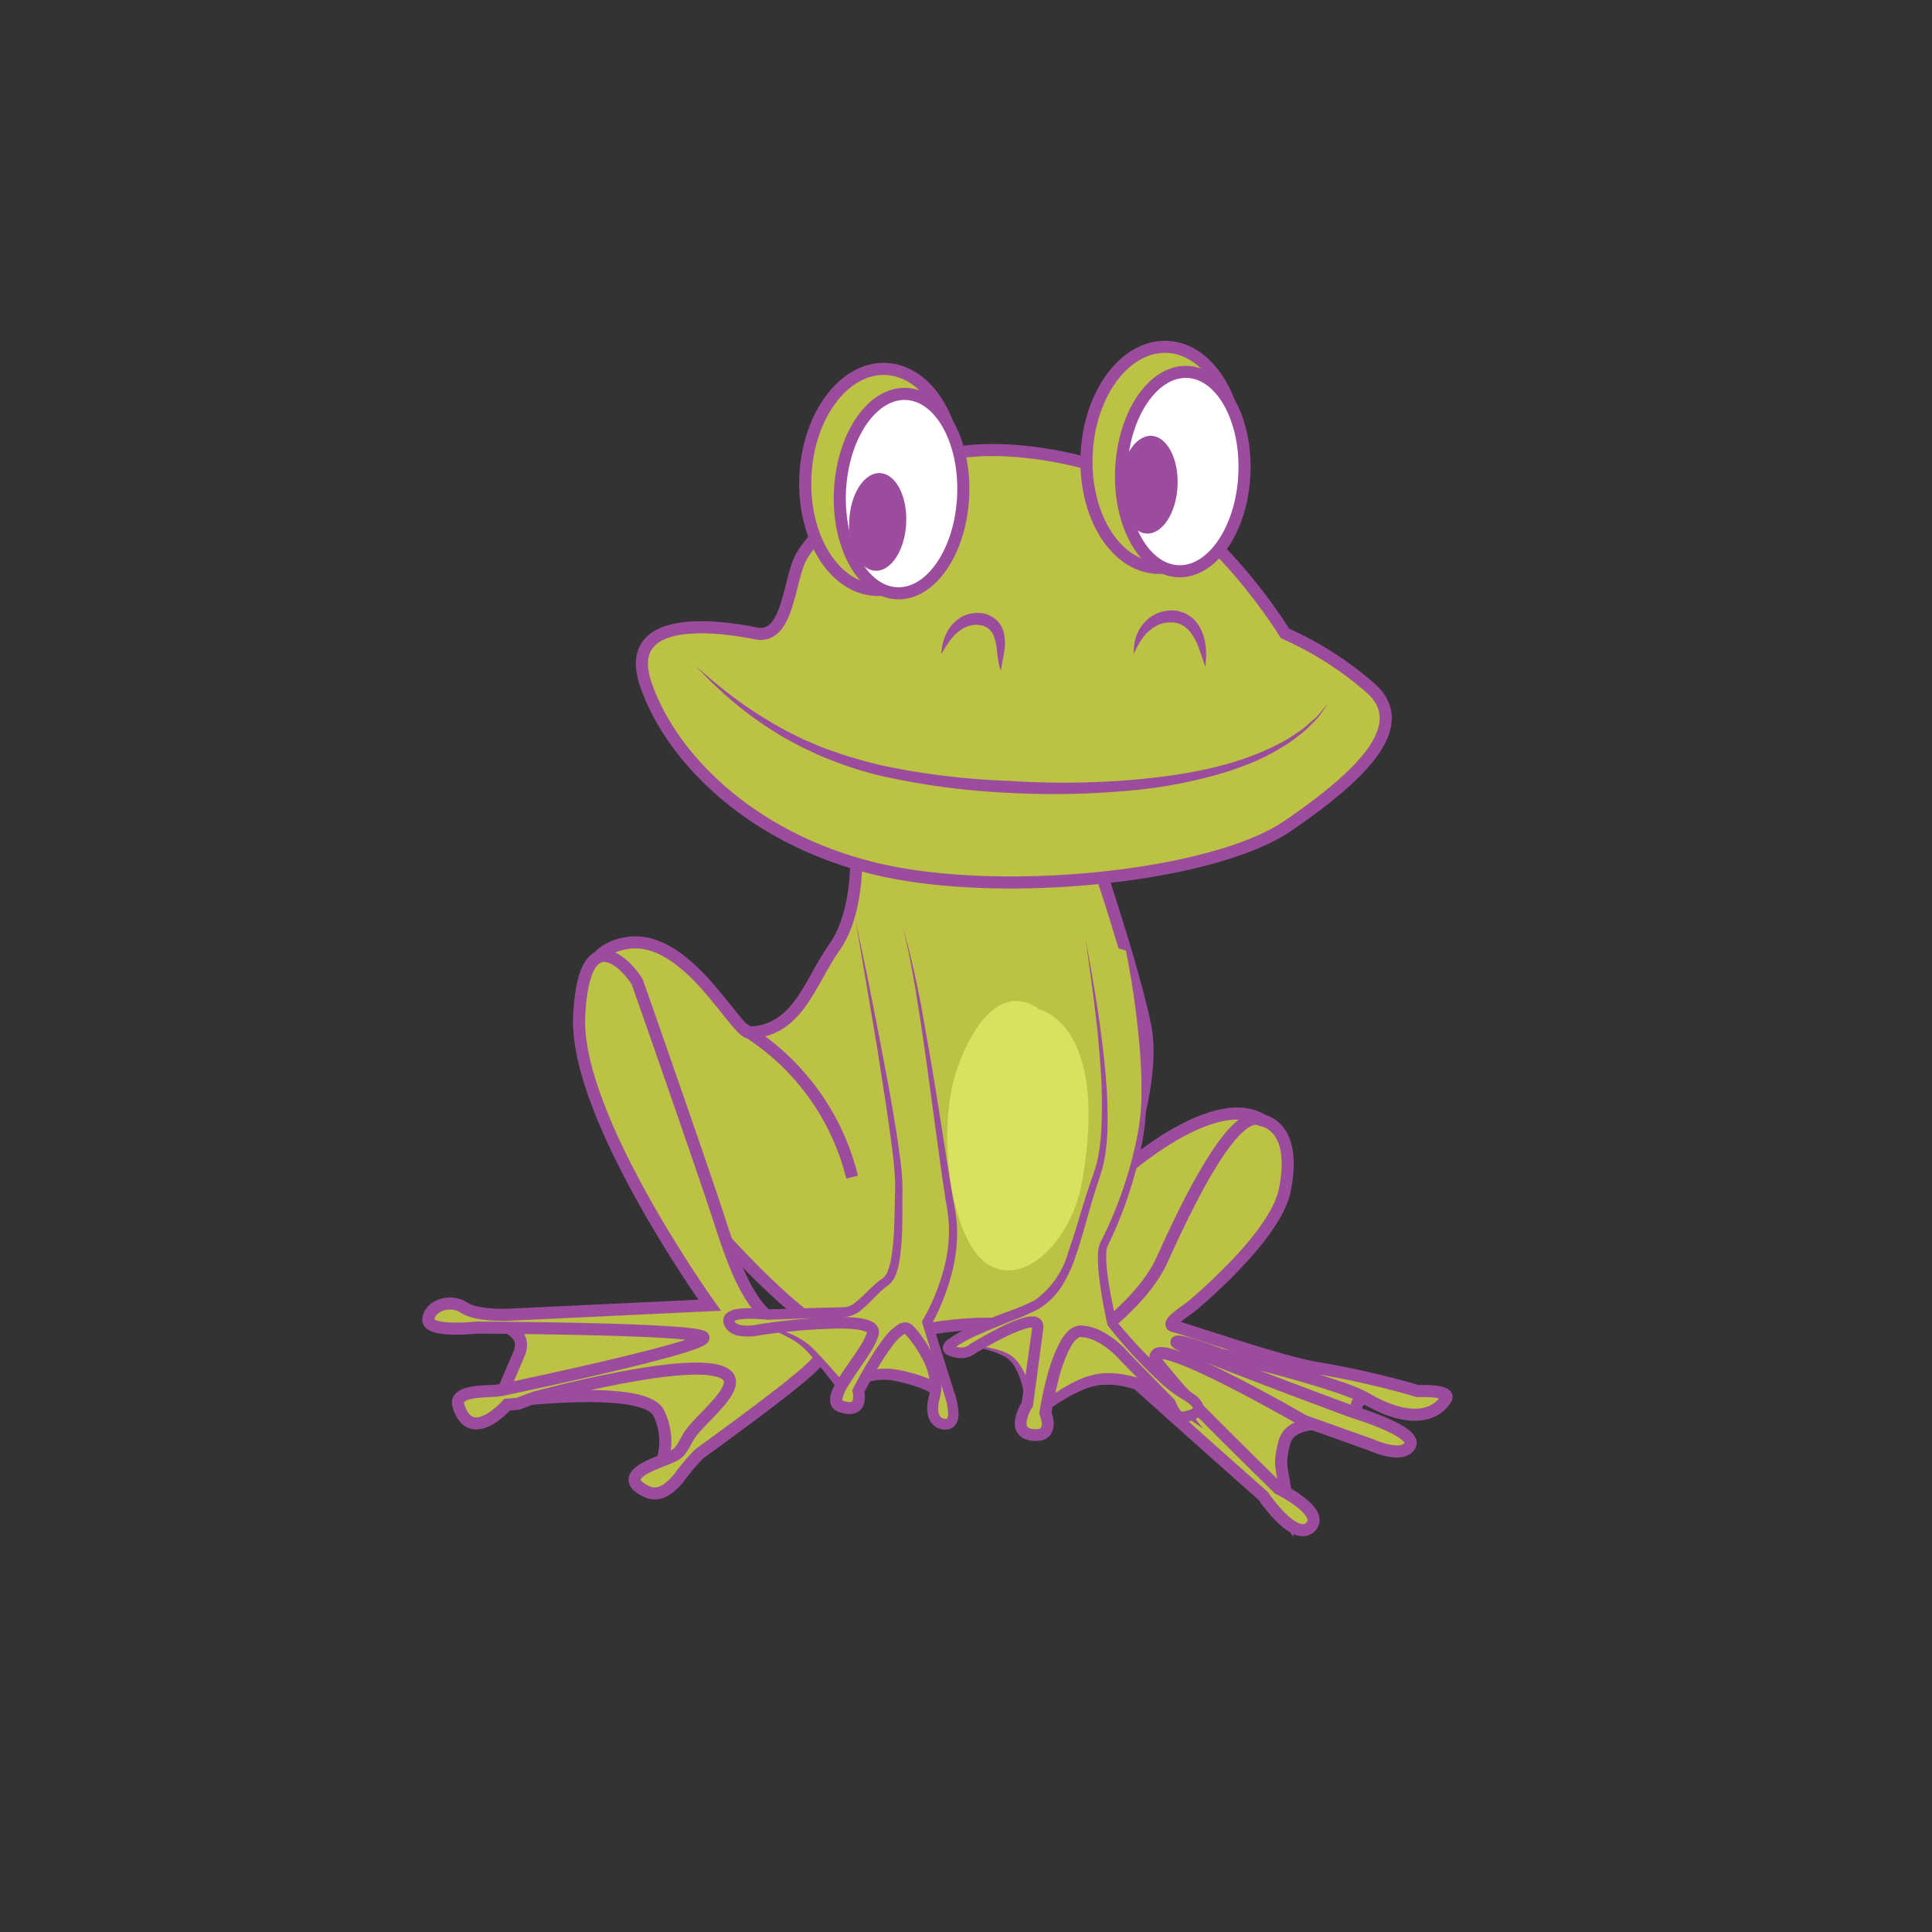 <svg id="word" xmlns="http://www.w3.org/2000/svg" viewBox="0 0 160 160"><rect x="0" y="0" width="160" height="160" fill="#333333" stroke="none"/><defs><style>.cls-1,.cls-2{fill:#bcc243;}.cls-1,.cls-4{stroke:#9c4c9c;stroke-miterlimit:10;}.cls-3{fill:#9c4c9c;}.cls-4{fill:#fff;}.cls-5{fill:#dae160;}</style></defs><path class="cls-1" d="M116.965,115.846s-4.417-.747-4.619.572a2.033,2.033,0,0,0,.465,1.884s-5.758-1.475-6.442,1.148c-.671,2.571.113,1.905.23,6.392L94.771,111.575l1.566-1.354Z"/><path class="cls-1" d="M70.9,70.4s.311,5.066-1.78,8.021-2.98,6.9-7.026,7.1C60.9,85.584,56.944,77.282,51.9,78.1c-7.58,1.229-.91,15.233,1.91,17.907,3.989,3.782,13.655,16.367,18.168,15.124s10.117-2.033,12.993-1.095,12.148-.871,13.31-1.876,10.561-12.231,6.532-15.219-12,4.251-12,4.251,3.027-7.5,2.011-12.331-3.892-13.331-3.892-13.331Z"/><path class="cls-1" d="M40.473,109.461s3.455.436,2.513,2.648-1.727,4.037-1.727,4.037,12.186-1.666,13.312.915a5.373,5.373,0,0,1,.058,4.52l.675.432,7.956-9.05L60.365,109.5Z"/><path class="cls-1" d="M104.454,92.773s3.062.3,1.942,5.81c-.753,3.707-6.976,8.965-7.558,9.469s-2.441,1.609-1.616,1.781,9.171,3.107,12.211,3.52a72.473,72.473,0,0,1,7.982,1.851s2.788-.13,2.333.645-2.182,2.558-6.676-.059c-2.272-1.323-12.067-3.645-12.067-3.645s-3.689-1.377-3.571-.972,14.608,5.763,14.608,5.763,5.349,1.589,4.736,2.756-3.2-.023-3.2-.023l-5.59-1.995s-11.12-6.434-12.162-5.531c-.391.34-.016.945,2.233,3.313s7.829,7.825,7.829,7.825,3.942,1.921,2.628,3.187-3.909-2.584-3.909-2.584-10.937-9.7-11.6-10.4-6.7.339-3.808-1.78,5.79-4.634,7.036-7.366S102.013,91.458,104.454,92.773Z"/><path class="cls-1" d="M91.088,38.688s-6.434-2.174-12.328-1.132S67.16,44.3,66.225,46.382s-1.018,6.6-3.636,6.071-11.18-1.875-9.109,4.208,8.7,12.785,19.012,15.282,27.933.7,34.121-3.522,10.427-8.4,6.821-11.5a27.937,27.937,0,0,0-7.016-4.462S99.981,41.779,91.088,38.688Z"/><path class="cls-2" d="M57.588,55.133C65.321,62.8,72.95,64.651,84.139,65.2c7.525.37,21.3-.121,25.894-6.98"/><path class="cls-3" d="M57.588,55.133l.484.42c.32.267.768.689,1.377,1.173s1.338,1.078,2.228,1.691a36.153,36.153,0,0,0,3.072,1.907c.573.33,1.2.61,1.838.933.662.265,1.322.594,2.041.831a37.265,37.265,0,0,0,4.561,1.334,60.23,60.23,0,0,0,10.3,1.24,68.922,68.922,0,0,0,10.382-.086c1.649-.152,3.239-.341,4.73-.616.744-.143,1.47-.275,2.157-.465a19.249,19.249,0,0,0,1.979-.572,20.573,20.573,0,0,0,3.314-1.4,10.132,10.132,0,0,0,1.283-.779,6.247,6.247,0,0,0,1.014-.775c.284-.261.568-.466.768-.69l.5-.577.42-.485s-.132.18-.377.517l-.456.626a9.287,9.287,0,0,1-.726.753,6.315,6.315,0,0,1-.982.853,10.4,10.4,0,0,1-1.259.879,17.418,17.418,0,0,1-3.313,1.606,20.009,20.009,0,0,1-2,.662c-.7.221-1.428.384-2.181.559a38.455,38.455,0,0,1-4.792.765,69.627,69.627,0,0,1-10.519.219,61.048,61.048,0,0,1-10.436-1.394,29.856,29.856,0,0,1-4.63-1.5c-.725-.271-1.39-.633-2.054-.93-.636-.355-1.268-.665-1.839-1.023a30.571,30.571,0,0,1-5.152-3.942c-.585-.519-.983-.987-1.283-1.277Z"/><path class="cls-1" d="M89.992,37.571c-.246,5.053,2.35,9.287,5.8,9.455s6.447-3.793,6.693-8.846-2.35-9.286-5.8-9.454S90.238,32.519,89.992,37.571Z"/><path class="cls-4" d="M92.853,38.807c-.222,4.56,1.883,8.367,4.7,8.5s5.282-3.447,5.5-8.006-1.882-8.366-4.7-8.5S93.075,34.249,92.853,38.807Z"/><path class="cls-3" d="M92.8,40.025c-.109,2.234.86,4.1,2.164,4.16s2.446-1.7,2.555-3.93-.858-4.1-2.161-4.159S92.906,37.792,92.8,40.025Z"/><path class="cls-1" d="M52.781,81.333s5.178,14.759,6.631,19.214,2.546,7.7,5.251,9.3,4.523,1.416,2.767,3.192-8.532,6.63-9.542,7.378a18.264,18.264,0,0,0-1.7,2.025c-.746.867-1.617,1.559-2.626,1.087-1.906-.891-.735-1.716.437-2.223,2.28-.987,2.063-.58,2.98-2.262s5.951-5.028,1.944-5.622S44.2,115.758,44.2,115.758l-1.3.494-.9.078s-3.021,3.441-4.038.07c-.4-1.329,2.522-1.131,3.23-1.243.249-.04.4-.057.4-.057s17.57-3.665,16.631-4.376-18.747-.779-18.747-.779-4.195.46-4-.728,1.888-1.635,2.967-.917,3.728.578,3.728.578l16.6-.784S47.58,92.482,47.965,84.173C48.338,76.132,51.881,79.826,52.781,81.333Z"/><path class="cls-1" d="M61.566,85.216a19.884,19.884,0,0,1,9,12.269"/><path class="cls-5" d="M86.131,83.622s5.786,1.212,3.479,14.259c-.842,4.776-4.741,8.808-7.843,6.8s-4.315-11.376-2.4-16.466S83.85,81.916,86.131,83.622Z"/><path class="cls-2" d="M62.467,109.644s3.132.589,4.557,2.09,2.989,3.522,2.989,3.522,1.389-2.038,4.6-1.285,3.294,1.55,3.294,1.55-.805-5.681-2.4-6.235-6.49.041-6.49.041Z"/><path class="cls-3" d="M62.467,109.644a11.826,11.826,0,0,1,2.368.577,6.932,6.932,0,0,1,2.191,1.175c.328.288.583.576.873.875l.826.9c.543.606,1.072,1.22,1.593,1.85l-.623.019a3.116,3.116,0,0,1,.418-.482,4.337,4.337,0,0,1,.467-.389,4.455,4.455,0,0,1,1.078-.549,5.369,5.369,0,0,1,2.365-.228c.2.021.387.063.58.095.211.035.365.083.55.125.358.09.734.2,1.092.317a8.1,8.1,0,0,1,1.082.45,3.647,3.647,0,0,1,.538.338,1.97,1.97,0,0,1,.267.244,1.34,1.34,0,0,1,.133.171.8.8,0,0,1,.131.336l-.984.124a28.327,28.327,0,0,0-.681-3.2,11.019,11.019,0,0,0-.532-1.509,4.313,4.313,0,0,0-.352-.666,1.338,1.338,0,0,0-.416-.447c-.03-.014-.071-.055-.091-.057l-.2-.058a3.037,3.037,0,0,0-.359-.072c-.243-.038-.517-.067-.783-.082-.538-.029-1.087-.044-1.637-.039-1.1.009-2.212.068-3.311.162l-.022,0h0q-1.638.042-3.279.035C64.654,109.661,63.561,109.667,62.467,109.644Zm0,0c1.087-.129,2.176-.228,3.264-.332s2.177-.2,3.267-.282l-.021,0c1.115-.16,2.227-.284,3.355-.358a16.406,16.406,0,0,1,1.707-.037c.29.008.572.028.881.066.152.027.336.046.461.083l.2.052a1.354,1.354,0,0,1,.282.128,2.172,2.172,0,0,1,.754.719,4.72,4.72,0,0,1,.45.8,11.677,11.677,0,0,1,.6,1.636,24.674,24.674,0,0,1,.727,3.334l-.984.123c.031.153.02.072.019.088a.456.456,0,0,0-.036-.045,1.011,1.011,0,0,0-.136-.125,2.767,2.767,0,0,0-.389-.247,7.223,7.223,0,0,0-.938-.4c-.336-.114-.661-.213-1.011-.3-.171-.041-.367-.1-.517-.128-.167-.031-.333-.074-.5-.1a4.488,4.488,0,0,0-1.97.127,3.946,3.946,0,0,0-.885.414,3.4,3.4,0,0,0-.393.289,2.659,2.659,0,0,0-.323.325l-.337.408-.287-.389c-.473-.644-.965-1.285-1.466-1.913l-.764-.933c-.254-.3-.525-.626-.788-.89a6.562,6.562,0,0,0-1.955-1.289A15.676,15.676,0,0,0,62.467,109.644Z"/><path class="cls-2" d="M79.854,111.326a11.262,11.262,0,0,1,3.734,1.056c1.607,1.149,1.794,5.013,1.794,5.013s3.141-2.786,5.56-3.145c3.016-.451,6.233,1.813,6.233,1.813s-4.658-5.988-8.3-6.366c-2.436-.251-3.416-.76-3.925-.547S79.854,111.326,79.854,111.326Z"/><path class="cls-3" d="M79.854,111.326a14.734,14.734,0,0,1,2.328.34,6.532,6.532,0,0,1,1.141.368,2.127,2.127,0,0,1,.534.327,2.89,2.89,0,0,1,.448.445,6.248,6.248,0,0,1,1.006,2.207,13.778,13.778,0,0,1,.42,2.365l-.581-.245A19.922,19.922,0,0,1,87.8,115.1a12.676,12.676,0,0,1,1.489-.808,6.465,6.465,0,0,1,1.7-.519,5.527,5.527,0,0,1,.855-.055,7.638,7.638,0,0,1,.884.056,10.265,10.265,0,0,1,1.679.389,13.2,13.2,0,0,1,1.576.641,11.492,11.492,0,0,1,1.484.854l-.676.709a32.12,32.12,0,0,0-3.378-3.622,18.419,18.419,0,0,0-1.923-1.529c-.346-.206-.68-.442-1.04-.611a5.527,5.527,0,0,0-1.094-.44,11.363,11.363,0,0,0-1.2-.216c-.425-.069-.843-.149-1.26-.243l-1.224-.286a1.8,1.8,0,0,0-.533-.054,5.521,5.521,0,0,0-.541.193C83.009,110.148,81.443,110.764,79.854,111.326Zm0,0c1.5-.759,3.034-1.464,4.551-2.2a3.77,3.77,0,0,1,.631-.267,2.181,2.181,0,0,1,.721.022l1.246.224c.409.07.821.127,1.23.172a11.952,11.952,0,0,1,1.29.166,6.261,6.261,0,0,1,1.266.433,9.538,9.538,0,0,1,1.161.618,19.2,19.2,0,0,1,2.068,1.556,29.192,29.192,0,0,1,3.548,3.706l2.073,2.549-2.749-1.84a12.8,12.8,0,0,0-1.352-.77,12.119,12.119,0,0,0-1.445-.6,9.449,9.449,0,0,0-1.5-.362,6.492,6.492,0,0,0-.745-.055,5.6,5.6,0,0,0-.776.033,4.383,4.383,0,0,0-.707.151,6.328,6.328,0,0,0-.721.255,11.787,11.787,0,0,0-1.4.715,21.2,21.2,0,0,0-2.627,1.826l-.554.452-.028-.7a13.153,13.153,0,0,0-.284-2.261,8.029,8.029,0,0,0-.31-1.089,5.331,5.331,0,0,0-.482-1,2.4,2.4,0,0,0-.348-.409,1.72,1.72,0,0,0-.436-.32,6.234,6.234,0,0,0-1.054-.439A19.825,19.825,0,0,0,79.854,111.326Z"/><path class="cls-2" d="M89.9,77.758c.548,3.566,2.625,14.854.983,19.406-1.929,5.355-2.148,9.863-5.836,11.279s-7.518,2.957-6.287,3.415a1.64,1.64,0,0,0,1.816-.179s5.594-3.448,5.372-1.73-.866,6.337-.866,6.337-1.5,2.319.433,2.548,1.063-1.81,1.063-1.81,1.035-6.87,2.98-6.776,3.643,2.18,3.643,2.18l3.713,3.771s.492,1.2.907,1.166c.964-.079,2.544-.6.241-1.909s-5.975-5.873-5.975-5.873-1.268-5.379-.654-6.545S94.7,96.133,94.73,91a62.139,62.139,0,0,0-1.49-12.283"/><path class="cls-3" d="M89.9,77.758c.636,3.468,1.248,6.947,1.589,10.468a42.506,42.506,0,0,1,.228,5.31,17.144,17.144,0,0,1-.286,2.67c-.2.9-.521,1.723-.773,2.558-.525,1.67-.938,3.384-1.51,5.078a12.311,12.311,0,0,1-1.1,2.483,5.94,5.94,0,0,1-1.933,2.016,18.678,18.678,0,0,1-2.478,1.1c-.814.332-1.628.66-2.425,1.014a10.66,10.66,0,0,0-2.193,1.187c-.053.04-.09.125-.057.037a.286.286,0,0,0-.048-.21c-.034-.041-.042-.031-.018-.026a2.169,2.169,0,0,0,.251.083,2.208,2.208,0,0,0,.252.049,1.132,1.132,0,0,0,.855-.191l.058-.055.036-.022c.914-.556,1.835-1.073,2.8-1.539a11.117,11.117,0,0,1,1.528-.613,2.551,2.551,0,0,1,.953-.129.838.838,0,0,1,.682.417,1.068,1.068,0,0,1,.081.666l-.835,6.246-.013.1-.06.1a3.273,3.273,0,0,0-.463,1.181.887.887,0,0,0,0,.243.307.307,0,0,0,.055.159c.018.041.067.068.107.106a1.007,1.007,0,0,0,.215.077l.134.027.033.007c-.059,0,.009,0,.009,0l.094,0,.187.009.106-.016a.441.441,0,0,0,.175-.052.188.188,0,0,0,.084-.078.73.73,0,0,0,.048-.417,2.318,2.318,0,0,0-.149-.578l-.056-.137.021-.134a28.13,28.13,0,0,1,.645-3.011A12.476,12.476,0,0,1,87.865,111a3.885,3.885,0,0,1,.522-.695,1.7,1.7,0,0,1,.9-.517,2.189,2.189,0,0,1,.326-.016l.188.021a2.639,2.639,0,0,1,.417.074,4.113,4.113,0,0,1,.811.279,6.574,6.574,0,0,1,1.379.865,8.777,8.777,0,0,1,1.154,1.122l-.029-.032,3.7,3.781.061.062.035.084a4.228,4.228,0,0,0,.345.662,1.136,1.136,0,0,0,.182.227c.023.02.031.015-.011,0-.121-.008,0,0,.065-.016a2.669,2.669,0,0,0,.683-.164.689.689,0,0,0,.2-.123c.031-.043.01.017.008,0a1.125,1.125,0,0,0-.343-.383,7.006,7.006,0,0,0-.66-.434,10.82,10.82,0,0,1-1.4-1.029,39.173,39.173,0,0,1-4.62-4.949l-.057-.072-.019-.084c-.282-1.3-.523-2.6-.679-3.933a11.443,11.443,0,0,1-.083-2.039,2.971,2.971,0,0,1,.1-.555,2.749,2.749,0,0,1,.224-.506l.421-.875a33.928,33.928,0,0,0,2.449-7.424,18.55,18.55,0,0,0,.3-1.93,16.651,16.651,0,0,0,.1-1.951c.006-1.314-.06-2.62-.17-3.931a73.661,73.661,0,0,0-1.122-7.811A63.994,63.994,0,0,1,94.631,86.5c.149,1.311.254,2.635.287,3.956a16.833,16.833,0,0,1-.045,1.994,18.8,18.8,0,0,1-.247,1.981,34.5,34.5,0,0,1-2.356,7.595l-.419.913a2.1,2.1,0,0,0-.171.4,2.365,2.365,0,0,0-.063.416,10.912,10.912,0,0,0,.115,1.9c.174,1.284.436,2.574.735,3.839l-.076-.156a43.472,43.472,0,0,0,4.568,4.784,9.994,9.994,0,0,0,1.3.946,7.642,7.642,0,0,1,.74.483,1.7,1.7,0,0,1,.668.909.841.841,0,0,1-.229.765,1.491,1.491,0,0,1-.5.333,3.5,3.5,0,0,1-.938.237,1.029,1.029,0,0,1-.351,0,.9.9,0,0,1-.375-.194,1.924,1.924,0,0,1-.353-.414,4.981,4.981,0,0,1-.433-.818l.1.146-3.725-3.76-.009-.009-.02-.023a7.808,7.808,0,0,0-1.019-.976,5.566,5.566,0,0,0-1.181-.733,3.145,3.145,0,0,0-.615-.212,1.609,1.609,0,0,0-.327-.057l-.188-.02c.028.009-.036.007-.051.008-.217.025-.538.378-.758.762a11.636,11.636,0,0,0-1.016,2.7c-.253.951-.453,1.936-.615,2.9l-.034-.27a3.229,3.229,0,0,1,.219.867,1.653,1.653,0,0,1-.19,1.033,1.19,1.19,0,0,1-.452.428,1.415,1.415,0,0,1-.534.163c-.088.01-.187.02-.266.021l-.187-.01-.093,0-.084-.007-.059-.011-.232-.048a1.874,1.874,0,0,1-.48-.192,1.373,1.373,0,0,1-.42-.415,1.282,1.282,0,0,1-.194-.537,1.847,1.847,0,0,1,0-.5,3.323,3.323,0,0,1,.237-.843,5.042,5.042,0,0,1,.383-.744l-.072.2.871-6.241c.03-.163,0-.138.025-.1.042.071.109.061.024.054a1.8,1.8,0,0,0-.6.094,10.327,10.327,0,0,0-1.4.554c-.926.438-1.843.945-2.725,1.475l.093-.077a1.925,1.925,0,0,1-1.62.461,2.791,2.791,0,0,1-.4-.082,2.715,2.715,0,0,1-.373-.132.762.762,0,0,1-.284-.216.617.617,0,0,1-.124-.516.979.979,0,0,1,.318-.5,10.782,10.782,0,0,1,2.441-1.331c.817-.356,1.638-.688,2.465-1a18.739,18.739,0,0,0,2.374-.99,7.3,7.3,0,0,0,2.8-4.061c.586-1.638,1.032-3.35,1.594-5.035.274-.848.605-1.67.8-2.489a16.727,16.727,0,0,0,.321-2.578,41.972,41.972,0,0,0-.074-5.258C90.9,84.742,90.384,81.251,89.9,77.758Z"/><path class="cls-2" d="M70.884,76.384s3.565,18.25,3.541,21.573.056,7.445-1.095,8.186-2.3,2.567-3.411,2.513-6.321.2-6.321.2-3.6-.443-3.233.64,2.336.646,2.336.646,10.091-1.541,9.584.294-4.233,5.463-2.658,6.026c1.957.7,1.454-1.26,1.454-1.26s3.079-6.1,4.145-5.114c.666.613,2.762,3.431,2.173,5.524-.453,1.606.1,2.331.921,2.335,1.122.006.388-2.241.388-2.241L76.786,109.5s2.876-4.778,1.984-9.341c-.7-3.592-2.431-18.11-4.051-23.592"/><path class="cls-3" d="M70.884,76.384q1.078,5,2.034,10.031c.635,3.355,1.287,6.7,1.7,10.109a18.58,18.58,0,0,1,.115,2.584c0,.854,0,1.709-.02,2.569a20.774,20.774,0,0,1-.2,2.593,6.189,6.189,0,0,1-.336,1.317,2.262,2.262,0,0,1-.395.657c-.234.23-.4.309-.543.438-.61.5-1.153,1.172-1.854,1.753a2.38,2.38,0,0,1-1.38.627l-1.286.054-5.114.18h-.017l-.036,0a12.939,12.939,0,0,0-1.56-.08,5.362,5.362,0,0,0-.745.057,1.183,1.183,0,0,0-.467.147c-.021,0,.039-.026.013-.051.008-.021.029.027-.012-.046l.085.177c.023.007.023.015.041.035a.946.946,0,0,0,.491.212,4.168,4.168,0,0,0,1.465-.08,52.771,52.771,0,0,1,6.525-.6,13.355,13.355,0,0,1,1.684.078,4.324,4.324,0,0,1,.9.2,1.679,1.679,0,0,1,.507.288,1.079,1.079,0,0,1,.238.321.851.851,0,0,1,.069.432,1.136,1.136,0,0,1-.034.209l-.031.1c-.016.058-.049.142-.079.22-.062.154-.122.281-.19.413-.133.259-.275.5-.423.741-.3.473-.607.922-.913,1.368s-.608.886-.872,1.331a2.963,2.963,0,0,0-.492,1.186c.039.04-.1-.013.2.088a1.469,1.469,0,0,0,.313.069.612.612,0,0,0,.22-.007c.091-.027.1-.027.153-.2a1.471,1.471,0,0,0-.019-.58l-.042-.189.079-.153c.492-.949,1.01-1.866,1.582-2.77.287-.45.585-.9.92-1.328a4.582,4.582,0,0,1,1.269-1.223,1.131,1.131,0,0,1,.658-.141,1.038,1.038,0,0,1,.589.342,6.787,6.787,0,0,1,.547.653,10.642,10.642,0,0,1,.884,1.384,5.98,5.98,0,0,1,.841,3.257,5.726,5.726,0,0,1-.167.837,3.246,3.246,0,0,0-.083.667c0,.446.149.748.433.815a.627.627,0,0,0,.208.026c.062,0,.158-.021.1-.025-.025.012-.023.015-.014,0a.707.707,0,0,0,.092-.433,4.952,4.952,0,0,0-.274-1.411L76.4,109.622l-.051-.169.091-.159a17.365,17.365,0,0,0,1.6-3.771,12.326,12.326,0,0,0,.546-4.04,15.144,15.144,0,0,0-.266-2.045l-.311-2.091-.575-4.173c-.374-2.781-.739-5.564-1.162-8.337s-.859-5.547-1.556-8.267a75.814,75.814,0,0,1,1.833,8.221c.5,2.764.957,5.536,1.393,8.309l.648,4.159.344,2.068a15.648,15.648,0,0,1,.312,2.121,13.022,13.022,0,0,1-.5,4.276,17.687,17.687,0,0,1-.688,2.034,16.953,16.953,0,0,1-.93,1.953l.04-.328,1.888,6a5.7,5.7,0,0,1,.322,1.665,1.466,1.466,0,0,1-.328,1.042.992.992,0,0,1-.608.293,1.423,1.423,0,0,1-.568-.048,1.393,1.393,0,0,1-.866-.7,2.041,2.041,0,0,1-.223-.968,4.191,4.191,0,0,1,.105-.891,4.764,4.764,0,0,0,.14-.7,5.127,5.127,0,0,0-.753-2.735,9.8,9.8,0,0,0-.814-1.259,6.11,6.11,0,0,0-.462-.55c-.137-.136-.091-.074-.057-.077s-.02,0-.093.043a3.932,3.932,0,0,0-.955.97c-.305.4-.588.826-.862,1.261-.544.87-1.053,1.784-1.52,2.7l.037-.342a2.386,2.386,0,0,1,.032,1.03,1.353,1.353,0,0,1-.267.579,1.152,1.152,0,0,1-.593.364,1.56,1.56,0,0,1-.585.036,2.683,2.683,0,0,1-.479-.1,1.428,1.428,0,0,1-.542-.25,1.007,1.007,0,0,1-.369-.677,2.1,2.1,0,0,1,.218-1.039,7.021,7.021,0,0,1,.411-.772c.293-.483.606-.932.915-1.378s.616-.884.9-1.327a5.142,5.142,0,0,0,.621-1.237c.006.006.023.074.01.038a.842.842,0,0,0-.2-.1,3.586,3.586,0,0,0-.683-.154,12.586,12.586,0,0,0-1.556-.079,52.029,52.029,0,0,0-6.4.549,4.942,4.942,0,0,1-1.759.065,1.81,1.81,0,0,1-.959-.462,1.9,1.9,0,0,1-.214-.279l-.089-.189a1.189,1.189,0,0,1-.064-.447.88.88,0,0,1,.19-.408A1.646,1.646,0,0,1,61.1,108.4a5.988,5.988,0,0,1,.872-.063,13.619,13.619,0,0,1,1.679.1l-.053,0,5.113-.15,1.271-.031a1.653,1.653,0,0,0,.9-.431c.627-.494,1.173-1.153,1.894-1.726.182-.146.393-.276.462-.351a1.566,1.566,0,0,0,.262-.431,5.52,5.52,0,0,0,.31-1.151,20.156,20.156,0,0,0,.238-2.5c.038-.845.053-1.7.065-2.547a18.083,18.083,0,0,0-.068-2.524c-.163-1.684-.42-3.371-.662-5.056l-.788-5.052Z"/><path class="cls-1" d="M66.7,39.4c-.246,5.053,2.349,9.287,5.8,9.455s6.447-3.793,6.693-8.846-2.351-9.286-5.8-9.454S66.948,34.344,66.7,39.4Z"/><path class="cls-4" d="M69.563,40.632c-.222,4.56,1.882,8.367,4.7,8.5s5.282-3.447,5.5-8.007-1.882-8.365-4.7-8.5S69.785,36.074,69.563,40.632Z"/><path class="cls-3" d="M70.328,43.108c-.109,2.234.86,4.1,2.164,4.16s2.446-1.7,2.555-3.93-.858-4.095-2.161-4.159S70.437,40.875,70.328,43.108Z"/><path class="cls-3" d="M77.964,54.157A3.476,3.476,0,0,1,78,53.72a4.05,4.05,0,0,1,.313-1.131,3.171,3.171,0,0,1,1.1-1.36,2.672,2.672,0,0,1,.971-.412,2.926,2.926,0,0,1,1.108-.005,2.353,2.353,0,0,1,1.03.533,2.263,2.263,0,0,1,.214.23l.131.2a2.4,2.4,0,0,1,.238.516,3.8,3.8,0,0,1,.049,1.723c-.072.468-.158.839-.2,1.108s-.07.426-.07.426a2.711,2.711,0,0,1-.128-.419A8.778,8.778,0,0,1,82.575,54a4.932,4.932,0,0,0-.3-1.4,1.648,1.648,0,0,0-.159-.268c-.032-.044-.094-.109-.139-.163l-.1-.1a1.4,1.4,0,0,0-.6-.277,1.941,1.941,0,0,0-.722-.023,2.294,2.294,0,0,0-.689.214,3.453,3.453,0,0,0-1.065.9,8.038,8.038,0,0,0-.616.9Z"/><path class="cls-3" d="M93.912,54.132a2.817,2.817,0,0,1-.008-.459,3.492,3.492,0,0,1,.284-1.2,3.189,3.189,0,0,1,1.161-1.414,3.038,3.038,0,0,1,2.134-.472,2.816,2.816,0,0,1,.565.167,2.512,2.512,0,0,1,.28.14l.207.129a2.674,2.674,0,0,1,.768.821,3.994,3.994,0,0,1,.546,1.708,6.255,6.255,0,0,1,.013,1.209c-.025.289-.054.453-.054.453l-.144-.43c-.088-.273-.211-.66-.374-1.1a4.987,4.987,0,0,0-.71-1.335,2.387,2.387,0,0,0-.541-.5l-.2-.117c-.023-.016-.1-.045-.154-.068a1.871,1.871,0,0,0-.366-.093,2.5,2.5,0,0,0-1.519.242,3.372,3.372,0,0,0-1.114.944,5.453,5.453,0,0,0-.586.965C93.974,53.974,93.912,54.132,93.912,54.132Z"/></svg>